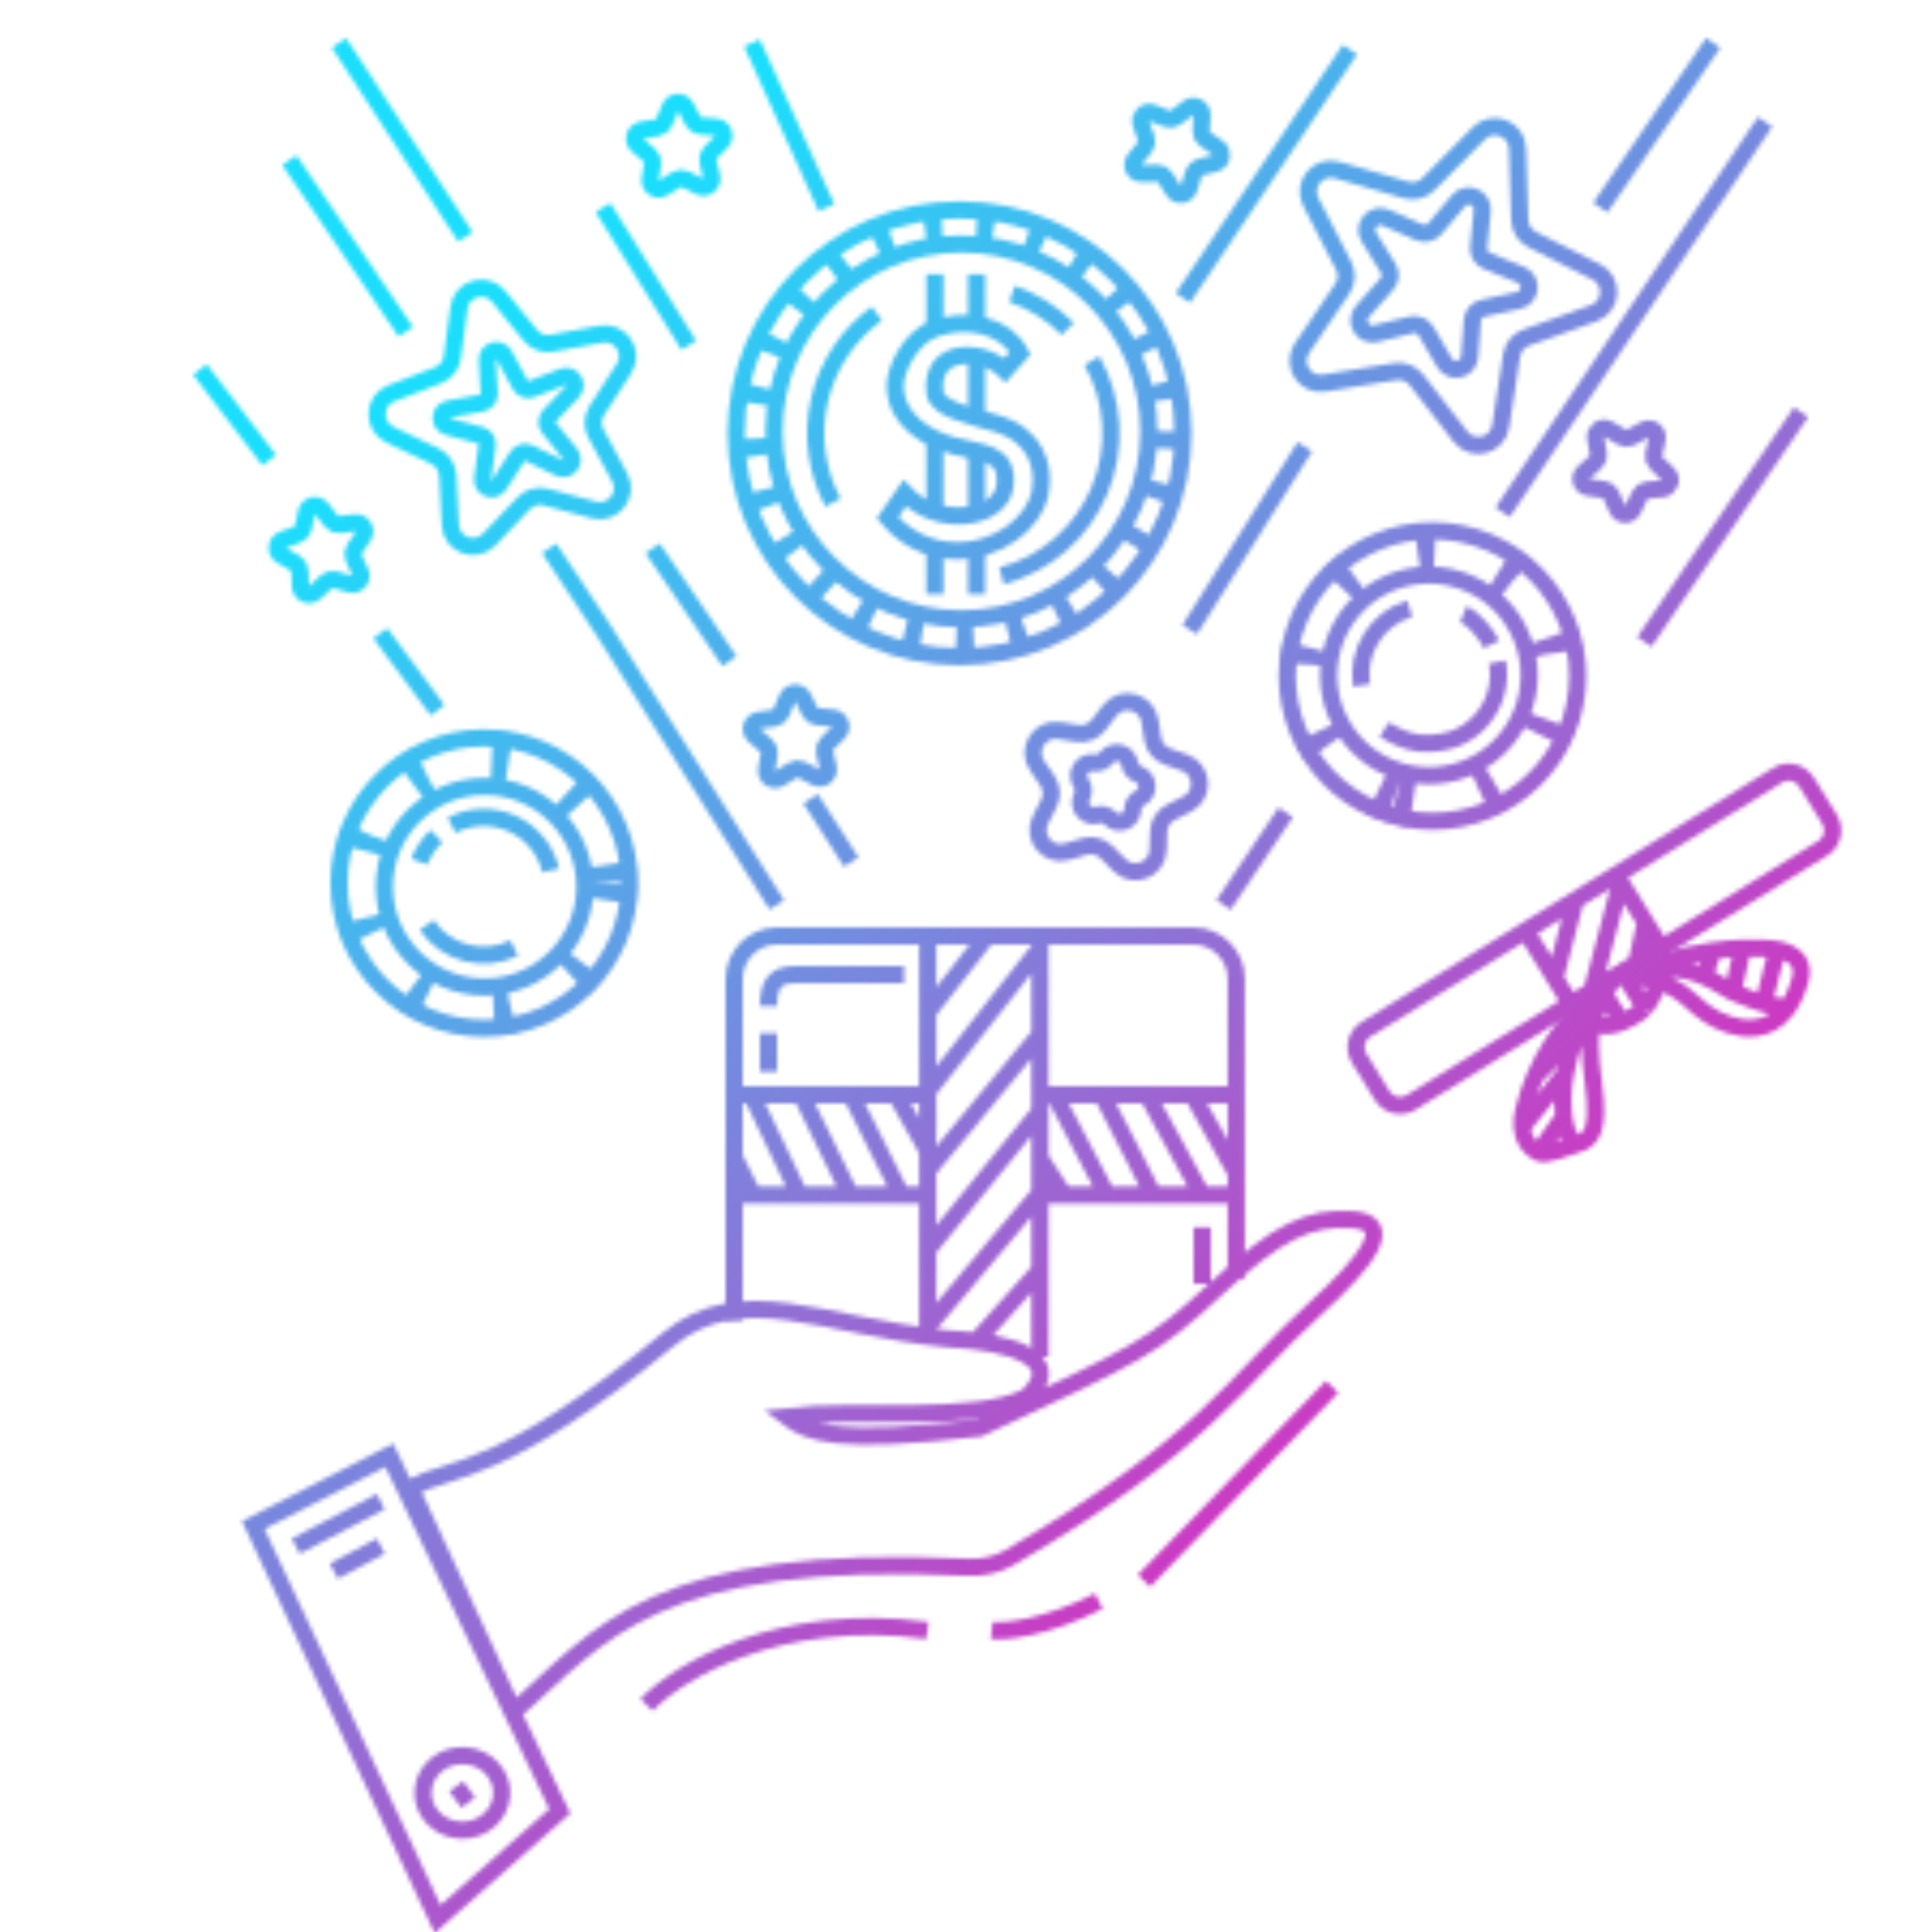 <svg width="450" height="450" viewBox="0 0 450 450" fill="none" xmlns="http://www.w3.org/2000/svg">
<mask id="mask0_78_198" style="mask-type:alpha" maskUnits="userSpaceOnUse" x="44" y="8" width="385" height="443">
<path d="M150.591 397.097C157.984 389.39 181.421 375.132 216.021 379.757M230.992 379.757C234.134 380.107 243.524 379.231 255.944 372.925M266.48 368.196L310.284 323.005M106.271 416.062L109.082 419.857M68.897 360.116L88.7 349.762M77.774 365.94L88.7 360.116M95.555 346.507C105.772 341.349 116.697 343.938 155.62 312.013C172.825 297.902 191.817 309.001 220.331 311.774C221.337 311.872 222.352 311.953 223.378 312.013C232.528 312.556 249.16 315.719 239.342 325.293C227.903 331.579 199.356 328 183.152 329.94C188.251 333.87 194.971 336.445 228.141 332.609C265.269 315.224 268.414 313.96 283.095 300.321C297.775 286.683 304.887 283.478 314.799 284.066C325.152 284.68 318.827 293.485 306.542 304.614C287.597 321.776 280.778 336.161 235.177 362.765C232.305 364.441 228.91 365.198 225.542 365.038C152.341 361.582 140.066 380.552 119.664 398.72L95.555 346.507ZM59 355.221L90.694 338.965L130.385 421.846L101.93 447L59 355.221ZM116.851 418.141C116.534 422.93 112.181 426.57 107.127 426.27C102.074 425.97 98.234 421.845 98.55 417.055C98.866 412.266 103.219 408.627 108.273 408.927C113.327 409.226 117.167 413.352 116.851 418.141Z" stroke="black" stroke-width="4"/>
<path d="M216.081 218L181 218C175.477 218 171 222.477 171 228L171 254.993M216.081 218L242.215 218M216.081 218V254.993M242.215 218L277.949 218C283.472 218 287.949 222.477 287.949 228V254.993M242.215 218V254.993M171 254.993H216.081M171 254.993L171 278.358M216.081 254.993V278.358M242.215 254.993H287.949M242.215 254.993V278.358M287.949 254.993V278.358M171 307.563L171 278.358M171 278.358H216.081M216.081 278.358V310.808M242.215 278.358V316M242.215 278.358H287.949M287.949 278.358V297.828M216.356 253.828L241.642 221.688M216.356 272.269L241.642 241.71M216.356 290.71L241.642 259.624M216.356 308.624L241.642 278.591M216.356 235.387L229.525 218.527M227.945 311.785L241.642 296.505M175.265 255.409L186.328 278.591M186.855 255.409L197.918 278.065M198.444 255.409L210.034 278.591M208.98 255.409L216.356 268.581M245.856 255.409L257.973 278.591M256.919 255.409L269.035 279.118M267.455 255.409L280.098 278.591M277.991 255.409L288 273.323M242.169 269.634L247.963 278.591M171.051 269.634L175.265 278.065M280 285.861V299M210.562 227H185.312C180.578 227 179 229.102 179 234.358M179 240.664V249.599" stroke="black" stroke-width="4"/>
<circle cx="223.939" cy="100.48" r="43.652" stroke="black" stroke-width="4"/>
<circle cx="223.498" cy="100.921" r="52.03" stroke="black" stroke-width="4"/>
<circle cx="223.939" cy="100.48" r="47.652" stroke="black" stroke-width="8" stroke-dasharray="4 8"/>
<path d="M194.006 117.054C190.111 109.72 189 101.224 190.88 93.135C192.76 85.046 197.503 77.911 204.234 73.046M248.699 76.601C245.041 72.943 240.605 70.158 235.721 68.452M233.281 134.141C238.35 132.783 243.042 130.283 246.996 126.831C250.95 123.38 254.062 119.07 256.093 114.23C258.124 109.391 259.02 104.151 258.714 98.911C258.407 93.672 256.906 88.572 254.324 84.003" stroke="black" stroke-width="4"/>
<path d="M222.175 103.863C216.382 102.318 208.507 98.131 208.507 89.753C208.507 86.153 211.916 78.634 217.766 76.525C225.107 73.88 234.08 75.644 237.608 82.258L234.08 86.226C229.23 81.376 216.443 80.494 217.766 91.517C218.212 95.232 225.89 96.826 231.876 98.572C241.576 101.401 242.899 108.713 242.458 113.123C242.458 118.855 236.092 126.729 225.703 128.114C219.089 128.996 212.034 126.792 206.743 120.619L210.711 114.886C218.648 123.264 233.199 120.916 234.08 113.123C234.962 105.33 228.789 105.627 222.175 103.863Z" stroke="black" stroke-width="4"/>
<path d="M217.766 63.882V77.551M217.766 102.684V119.44M217.766 128.699V138.4M227.467 63.882V75.347M227.467 83.283V96.952M227.467 105.771V119.44M227.467 128.699V138.4" stroke="black" stroke-width="4"/>
<circle cx="112.883" cy="206.536" r="23.362" stroke="black" stroke-width="4"/>
<circle cx="112.791" cy="205.69" r="33.82" stroke="black" stroke-width="4"/>
<circle cx="112.883" cy="205.783" r="29.362" stroke="black" stroke-width="12" stroke-dasharray="4 16"/>
<path d="M119.773 220.815C116.301 222.532 112.324 222.934 108.578 221.947C104.833 220.961 101.57 218.652 99.394 215.448M101.656 194.764C99.901 196.42 98.542 198.451 97.68 200.704M128.274 202.736C127.71 200.354 126.608 198.132 125.053 196.242C123.497 194.351 121.53 192.842 119.301 191.829C117.072 190.816 114.641 190.327 112.194 190.399C109.747 190.47 107.349 191.101 105.183 192.243" stroke="black" stroke-width="4"/>
<circle cx="332.817" cy="157.305" r="23.362" transform="rotate(107.329 332.817 157.305)" stroke="black" stroke-width="4"/>
<circle cx="333.652" cy="157.469" r="33.82" transform="rotate(107.329 333.652 157.469)" stroke="black" stroke-width="4"/>
<circle cx="333.536" cy="157.529" r="29.362" transform="rotate(107.329 333.536 157.529)" stroke="black" stroke-width="12" stroke-dasharray="4 16"/>
<path d="M317.134 159.629C316.53 155.803 317.33 151.887 319.388 148.605C321.445 145.323 324.621 142.896 328.328 141.773M347.399 150.094C346.341 147.925 343.454 144.146 340.826 143.094M322.432 169.898C323.914 170.881 327.092 172.637 330.315 173.051C333.946 173.518 337.634 172.551 339.019 171.988C341.287 171.067 343.314 169.638 344.945 167.812C346.576 165.986 347.767 163.811 348.427 161.454C349.088 159.097 349.2 156.619 348.755 154.212" stroke="black" stroke-width="4"/>
<path d="M180.928 210.761L140.461 146.644L127.931 127.724M277.104 146.644L303.908 104.074M372.755 48.365L399.033 10M169.892 154.002L152.023 127.724M192.49 48.365L175.147 10M275.528 69.388L314.419 11.577M160.432 80.424L140.461 48.365M108.402 55.198L78.971 10M94.52 77.271L67.409 37.329M284.988 210.761L299.474 189.214M349.997 119.315L411.12 28.394M198.271 200.776L188.812 186.06M101.921 165.429L88.584 147.502M62.709 107.191L46.579 86.071M383 149.5L419.5 96M102.045 87.419L91.2 91.592C86.896 93.248 86.659 99.249 90.82 101.239L101.304 106.251C103.04 107.081 104.183 108.792 104.285 110.713L104.902 122.317C105.147 126.923 110.782 129.002 113.959 125.659L121.966 117.238C123.292 115.843 125.273 115.285 127.131 115.781L138.358 118.78C142.814 119.97 146.532 115.254 144.335 111.199L138.8 100.982C137.884 99.29 137.965 97.234 139.011 95.619L145.332 85.869C147.841 81.999 144.505 77.005 139.97 77.841L128.542 79.948C126.65 80.297 124.719 79.585 123.507 78.091L116.187 69.066C113.282 65.484 107.502 67.114 106.895 71.685L105.368 83.205C105.115 85.112 103.841 86.728 102.045 87.419ZM112.219 93.883L104.497 95.286C102.286 95.688 102.163 98.812 104.336 99.387L111.924 101.393C112.949 101.664 113.612 102.656 113.47 103.707L112.418 111.485C112.117 113.712 115.051 114.794 116.268 112.905L120.521 106.309C121.096 105.418 122.244 105.094 123.2 105.554L130.272 108.957C132.297 109.932 134.233 107.476 132.813 105.735L127.853 99.651C127.183 98.83 127.23 97.637 127.963 96.871L133.385 91.196C134.938 89.572 133.201 86.972 131.105 87.784L123.787 90.621C122.799 91.004 121.679 90.591 121.177 89.658L117.455 82.747C116.39 80.768 113.381 81.617 113.506 83.861L113.942 91.697C114.001 92.756 113.263 93.693 112.219 93.883ZM250.906 170.834L246.728 170.167C242.174 169.44 238.958 174.512 241.559 178.32L243.945 181.815C245.03 183.403 245.16 185.458 244.284 187.171L242.358 190.938C240.259 195.045 244.089 199.67 248.515 198.374L252.576 197.184C254.422 196.644 256.416 197.155 257.774 198.517L260.762 201.513C264.019 204.778 269.602 202.565 269.737 197.955L269.86 193.725C269.916 191.803 271.019 190.064 272.734 189.193L276.507 187.277C280.618 185.189 280.239 179.195 275.896 177.643L271.912 176.218C270.1 175.57 268.788 173.985 268.489 172.085L267.833 167.904C267.117 163.348 261.3 161.857 258.481 165.508L255.895 168.857C254.719 170.379 252.806 171.138 250.906 170.834ZM254.802 177.666C255.907 177.843 257.019 177.402 257.703 176.517C259.341 174.395 262.723 175.261 263.139 177.91C263.313 179.015 264.076 179.936 265.129 180.313C267.653 181.216 267.874 184.7 265.484 185.914C264.486 186.42 263.846 187.431 263.813 188.549C263.735 191.229 260.489 192.515 258.596 190.617C257.806 189.825 256.647 189.528 255.574 189.842C253.001 190.596 250.774 187.907 251.995 185.52C252.504 184.524 252.428 183.33 251.797 182.406C250.285 180.192 252.155 177.244 254.802 177.666ZM327.5 44.263L311.455 39.613C307.025 38.329 303.208 42.966 305.319 47.066L312.966 61.919C313.846 63.629 313.722 65.684 312.642 67.276L303.261 81.099C300.672 84.915 303.902 89.978 308.454 89.237L324.943 86.555C326.841 86.246 328.757 86.999 329.937 88.518L340.185 101.711C343.014 105.353 348.827 103.846 349.53 99.288L352.074 82.777C352.367 80.876 353.675 79.286 355.484 78.634L371.198 72.964C375.537 71.399 375.899 65.404 371.781 63.328L356.865 55.806C355.147 54.94 354.04 53.205 353.978 51.282L353.442 34.585C353.294 29.976 347.705 27.779 344.458 31.053L332.695 42.916C331.34 44.281 329.348 44.798 327.5 44.263ZM330.547 54.106L322.788 50.701C319.952 49.456 317.208 52.619 318.841 55.251L323.309 62.451C324.045 63.638 323.913 65.168 322.984 66.211L317.348 72.538C315.288 74.85 317.448 78.437 320.455 77.697L328.683 75.674C330.04 75.34 331.454 75.939 332.159 77.144L336.434 84.46C337.997 87.134 342.076 86.187 342.302 83.098L342.92 74.648C343.022 73.255 344.028 72.095 345.393 71.797L353.671 69.991C356.697 69.331 357.058 65.16 354.189 63.99L346.344 60.791C345.05 60.264 344.258 58.948 344.396 57.559L345.237 49.127C345.544 46.045 341.689 44.413 339.69 46.78L334.223 53.253C333.322 54.32 331.826 54.667 330.547 54.106ZM180.399 167.255L176.721 167.81C175.033 168.064 174.42 170.18 175.709 171.298L178.518 173.735C179.044 174.191 179.295 174.887 179.181 175.573L178.572 179.243C178.293 180.926 180.115 182.164 181.577 181.283L184.763 179.364C185.359 179.005 186.098 178.982 186.716 179.302L190.017 181.015C191.532 181.801 193.272 180.45 192.887 178.788L192.046 175.165C191.889 174.487 192.095 173.776 192.591 173.288L195.24 170.677C196.456 169.48 195.709 167.407 194.009 167.26L190.303 166.94C189.61 166.88 188.998 166.464 188.687 165.842L187.022 162.516C186.259 160.99 184.057 161.06 183.392 162.631L181.942 166.057C181.671 166.697 181.086 167.151 180.399 167.255ZM271.867 27.674L268.402 26.32C266.813 25.699 265.226 27.226 265.785 28.838L267.004 32.352C267.232 33.01 267.102 33.738 266.661 34.276L264.303 37.152C263.221 38.472 264.183 40.454 265.89 40.42L269.608 40.346C270.304 40.333 270.956 40.681 271.332 41.267L273.339 44.398C274.26 45.835 276.441 45.533 276.936 43.899L278.016 40.34C278.217 39.674 278.751 39.161 279.424 38.985L283.022 38.044C284.673 37.612 285.06 35.444 283.659 34.468L280.608 32.342C280.037 31.944 279.714 31.279 279.754 30.584L279.971 26.871C280.071 25.168 278.128 24.13 276.767 25.16L273.802 27.405C273.248 27.825 272.515 27.927 271.867 27.674ZM69.383 124.472L65.889 125.749C64.286 126.335 64.107 128.53 65.593 129.369L68.832 131.198C69.438 131.539 69.822 132.172 69.847 132.867L69.983 136.584C70.045 138.289 72.077 139.138 73.334 137.984L76.074 135.469C76.586 134.998 77.306 134.828 77.975 135.019L81.552 136.039C83.193 136.507 84.629 134.836 83.919 133.284L82.374 129.901C82.084 129.269 82.145 128.531 82.533 127.954L84.609 124.867C85.561 123.451 84.416 121.57 82.72 121.765L79.025 122.189C78.334 122.269 77.652 121.983 77.223 121.436L74.929 118.508C73.876 117.165 71.733 117.672 71.394 119.345L70.656 122.99C70.518 123.672 70.036 124.233 69.383 124.472ZM377.83 101.857L374.615 99.986C373.14 99.128 371.337 100.393 371.642 102.072L372.306 105.732C372.43 106.416 372.19 107.116 371.671 107.58L368.899 110.059C367.627 111.197 368.272 113.303 369.964 113.532L373.649 114.031C374.339 114.125 374.93 114.569 375.211 115.206L376.712 118.609C377.401 120.17 379.603 120.207 380.344 118.669L381.958 115.318C382.26 114.691 382.865 114.266 383.557 114.196L387.258 113.82C388.955 113.647 389.671 111.564 388.437 110.384L385.749 107.814C385.246 107.333 385.029 106.626 385.176 105.946L385.962 102.31C386.322 100.642 384.562 99.318 383.059 100.127L379.784 101.889C379.171 102.219 378.431 102.207 377.83 101.857ZM153.152 29.743L149.48 30.335C147.795 30.607 147.202 32.728 148.503 33.833L151.337 36.242C151.866 36.693 152.124 37.386 152.017 38.074L151.446 41.749C151.183 43.435 153.018 44.654 154.471 43.759L157.638 41.808C158.23 41.444 158.969 41.413 159.59 41.727L162.908 43.406C164.431 44.177 166.157 42.809 165.755 41.15L164.878 37.536C164.714 36.86 164.913 36.147 165.404 35.654L168.027 33.017C169.23 31.807 168.463 29.742 166.761 29.612L163.052 29.329C162.359 29.276 161.743 28.867 161.425 28.248L159.727 24.938C158.948 23.42 156.748 23.512 156.098 25.09L154.683 28.53C154.418 29.173 153.838 29.632 153.152 29.743Z" stroke="black" stroke-width="4"/>
<path d="M383.269 214.844L386.684 220.375M383.269 214.844L381.308 223.693M383.269 214.844L377.491 205.483M376.441 203.782L377.491 205.483M377.491 205.483L370.97 230.075M355.351 216.8L362.18 227.862M362.18 227.862L365.594 233.393M362.18 227.862L366.93 209.653M414.07 180.553L318.135 239.774C315.851 241.183 315.176 244.231 316.626 246.581L321.879 255.09C323.33 257.44 326.357 258.202 328.641 256.792L424.576 197.571C426.86 196.161 427.535 193.114 426.085 190.764L420.832 182.255C419.381 179.905 416.354 179.143 414.07 180.553Z" stroke="black" stroke-width="4"/>
<path d="M376.567 227.208C377.224 227.222 377.854 227.246 378.458 227.281M376.567 227.208C375.694 228.245 374.662 229.712 373.672 231.492M376.567 227.208C382.673 225.119 390.941 222.621 398.881 221.477M376.567 227.208C386.218 224.227 392.681 225.574 397.055 227.493M376.567 227.208C371.262 232.606 368.575 237.161 366.938 241.523M376.567 227.208C369.731 232.537 362.083 240.034 357.516 250.72M367.025 266.591C370.577 265.592 372.636 263.715 371.131 252.304C370.334 246.251 369.817 240.817 371.57 236.063M367.025 266.591C366.085 266.033 364.656 263.798 364.239 260.084M367.025 266.591C365.031 267.151 360.074 269.338 358.341 268.477M385.974 228.487C393.848 230.879 394.633 235.991 402.727 238.676C405.762 239.683 411.717 240.749 415.994 235.24M385.974 228.487C386.189 230.497 383.157 234.892 383.157 234.892M385.974 228.487C383.993 227.886 381.565 227.456 378.458 227.281M383.157 234.892L378.458 227.281M383.157 234.892C383.157 234.892 380.511 236.983 377.748 238.094M371.57 236.063C371.154 237.53 371.289 239.75 376.209 238.593C376.715 238.474 377.233 238.301 377.748 238.094M371.57 236.063C372.186 234.392 372.917 232.851 373.672 231.492M415.994 235.24C417.253 233.619 418.366 231.427 419.217 228.496C420.455 224.233 418.146 222.032 413.952 221.17M415.994 235.24C415.795 234.06 413.137 234.6 410.749 233.724M413.952 221.17L410.749 233.724M413.952 221.17C412.213 220.812 408.155 220.809 405.886 220.86M410.749 233.724C410.089 233.481 407.88 232.951 403.586 231.094M405.886 220.86L403.586 231.094M405.886 220.86C403.626 220.911 401.268 221.133 398.881 221.477M403.586 231.094C402.195 230.493 400.147 228.85 397.055 227.493M364.239 260.084L358.341 268.477M364.239 260.084C363.927 257.302 363.828 253.807 364.677 249.825M358.341 268.477C356.296 267.46 354.762 265.471 354.52 262.558M364.677 249.825L354.52 262.558M364.677 249.825C365.275 247.023 365.892 244.313 366.938 241.523M354.52 262.558C354.428 261.449 354.523 260.205 354.848 258.83C355.532 255.94 356.438 253.241 357.516 250.72M377.748 238.094L373.672 231.492M398.881 221.477L397.055 227.493M366.938 241.523L357.516 250.72" stroke="black" stroke-width="4"/>
</mask>
<g mask="url(#mask0_78_198)">
<rect width="450" height="450" fill="url(#paint0_linear_78_198)"/>
</g>
<defs>
<linearGradient id="paint0_linear_78_198" x1="101" y1="89.5" x2="371.5" y2="386.5" gradientUnits="userSpaceOnUse">
<stop stop-color="#1BDEFC"/>
<stop offset="1" stop-color="#F810B4"/>
</linearGradient>
</defs>
</svg>
